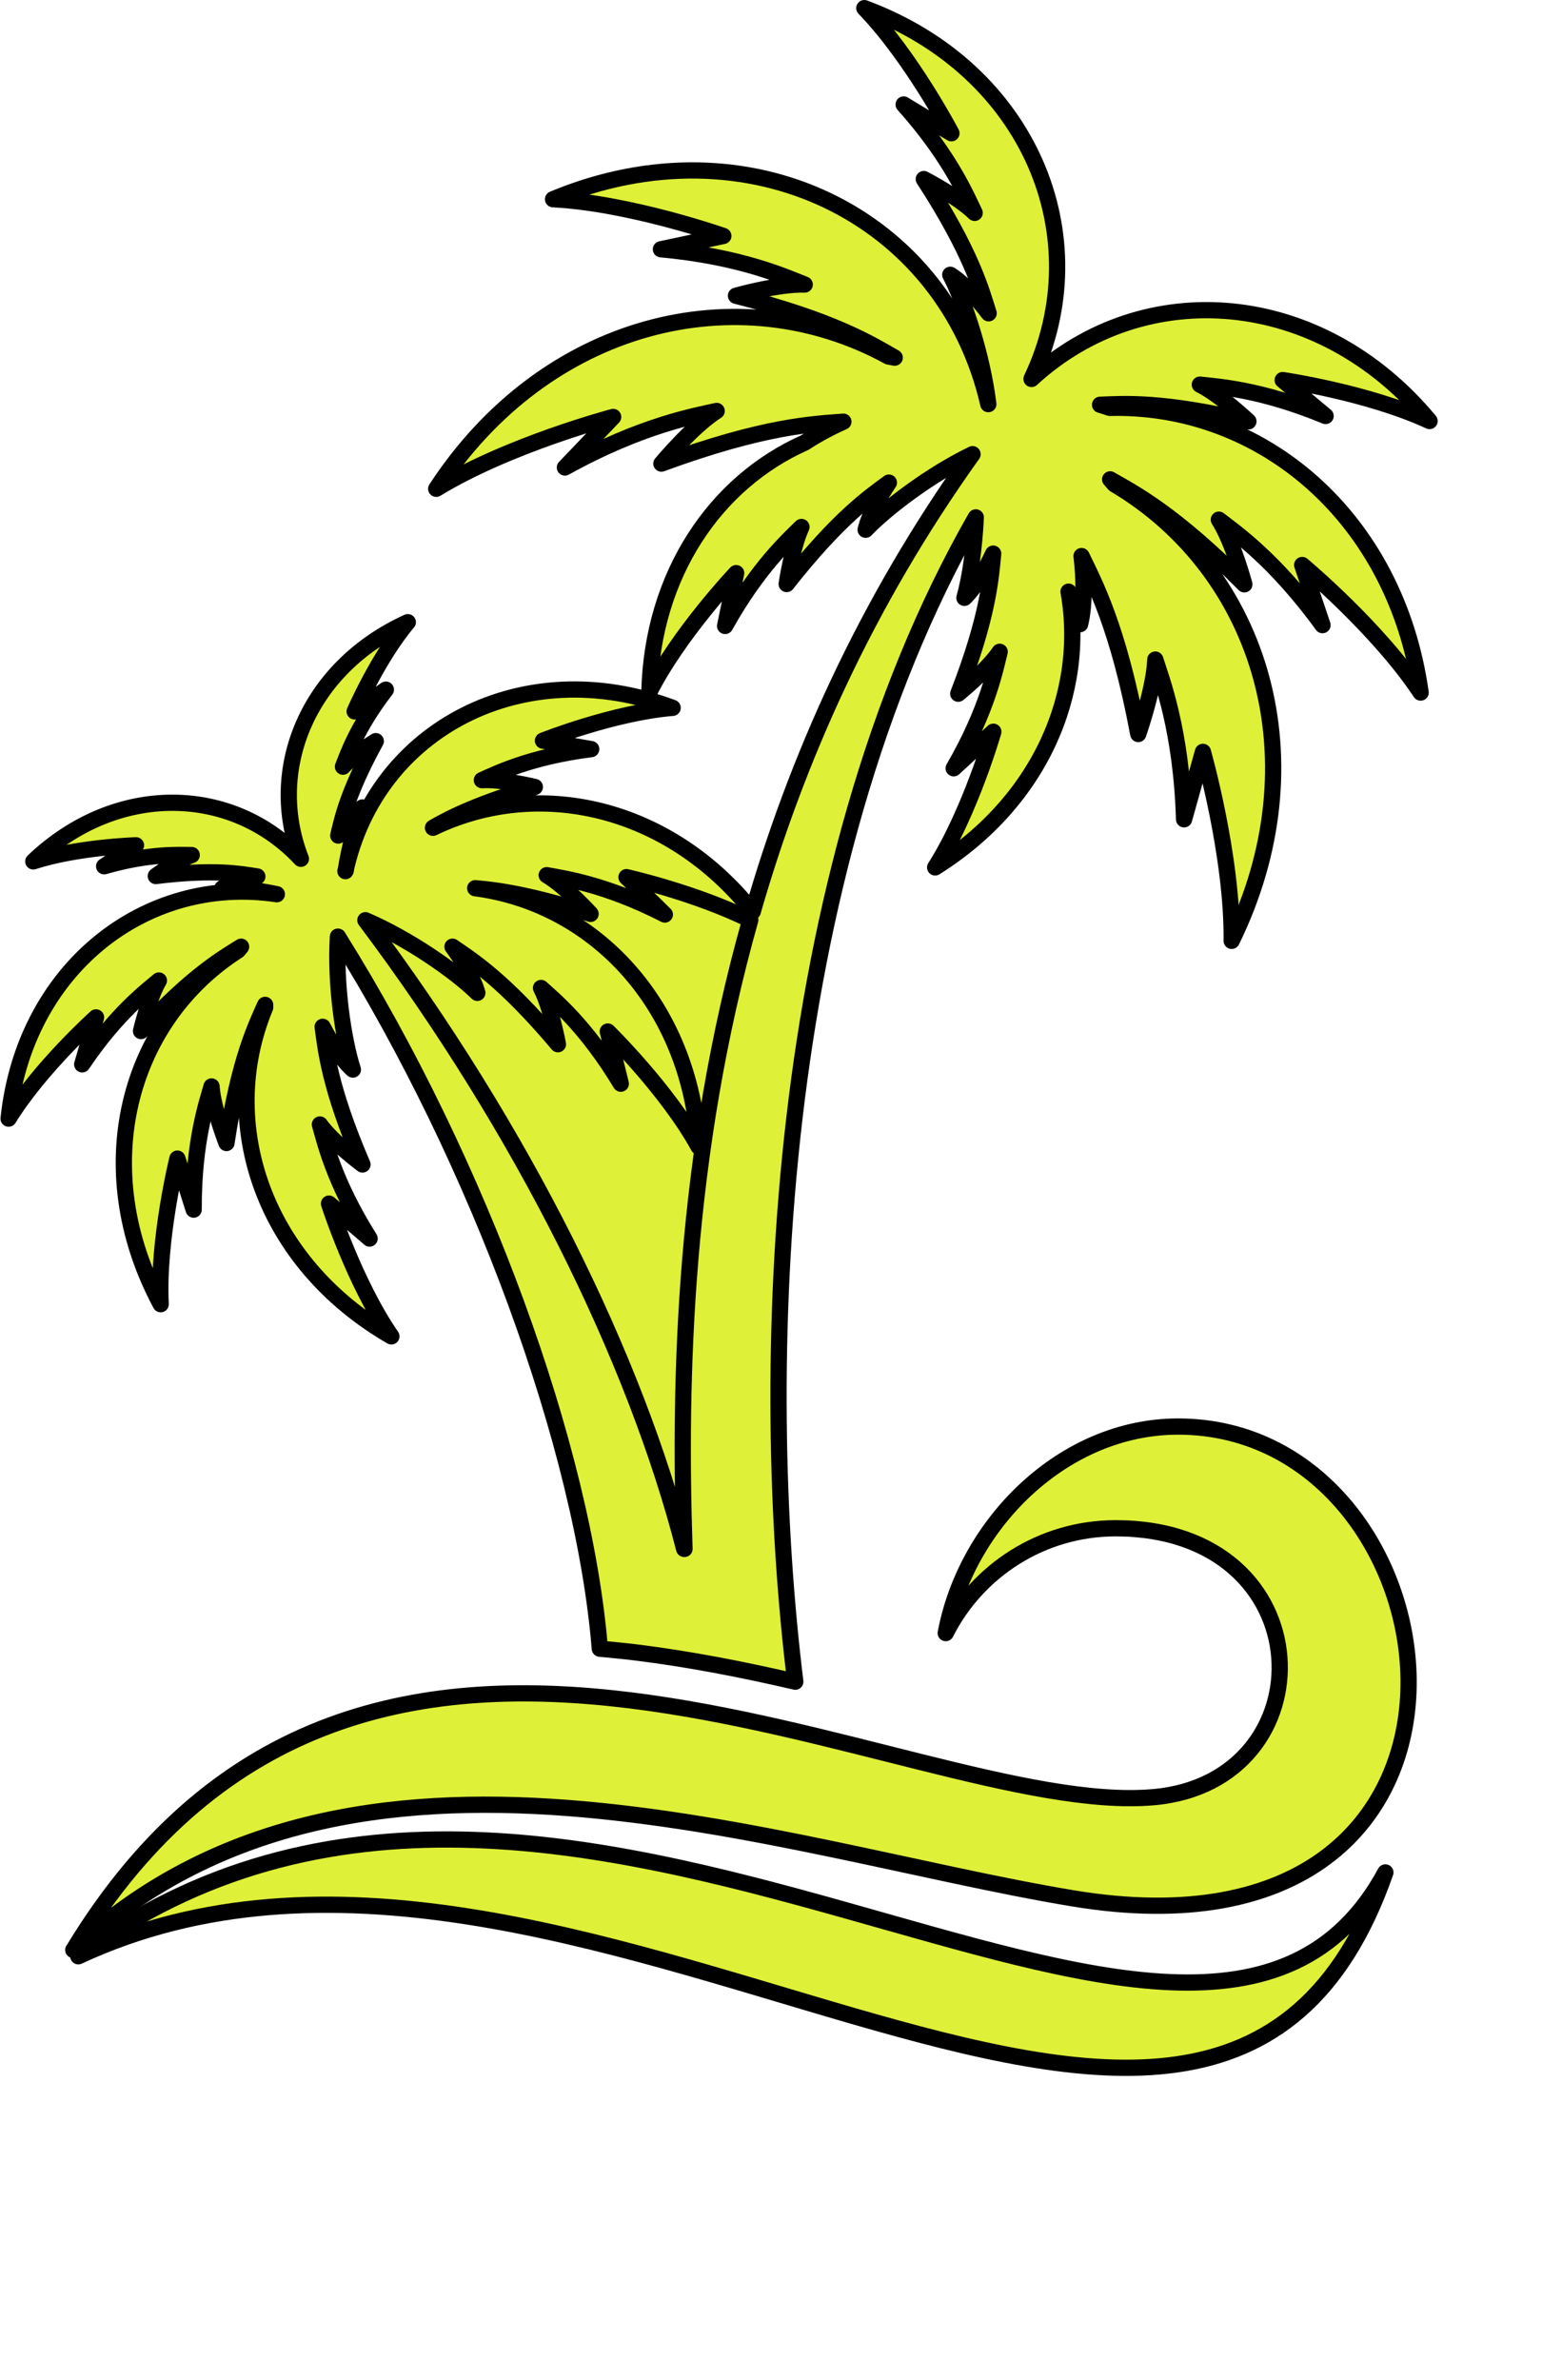 <?xml version="1.0" encoding="UTF-8"?><svg id="Layer_2" xmlns="http://www.w3.org/2000/svg" xmlns:xlink="http://www.w3.org/1999/xlink" viewBox="0 0 94.91 146.46"><defs><style>.cls-1{fill:none;}.cls-1,.cls-2{fill-rule:evenodd;}.cls-1,.cls-3,.cls-4{stroke:#000;stroke-linecap:round;stroke-linejoin:round;}.cls-2,.cls-5,.cls-3,.cls-4{fill:#def037;}.cls-6{clip-path:url(#clippath-2);}.cls-7,.cls-5{stroke-width:0px;}.cls-8{clip-path:url(#clippath-1);}.cls-3,.cls-4{clip-rule:evenodd;}.cls-9{clip-path:url(#clippath-3);}.cls-4{clip-path:url(#clippath);}</style><clipPath id="clippath"><path class="cls-3" d="m42.13,95.32c-.35-10.49-.04-24.21,4.05-38.71-3.39-1.68-7.62-2.63-7.62-2.63,1.58,1.53,2.36,2.3,2.36,2.3-3.73-1.91-6.29-2.23-7.27-2.42,1.18.7,2.7,2.38,2.7,2.38-3.45-1.12-5.63-1.46-7.1-1.58,7.34.96,13.23,7.18,13.75,15.91-1.93-3.51-5.59-7.09-5.59-7.09.54,2.14.8,3.21.8,3.21-2.16-3.59-4.16-5.21-4.91-5.89.63,1.22,1.04,3.46,1.04,3.46-3.34-3.97-5.34-5.21-6.49-6,.57.76,1.28,1.94,1.53,2.84-1.33-1.31-4.21-3.32-6.89-4.47,9.71,12.93,16.61,26.96,19.62,38.69"/></clipPath><clipPath id="clippath-1"><path class="cls-4" d="m21.26,53.61c1.9-8.75,10.94-13.49,20.14-10.05-3.65.3-7.98,2.02-7.98,2.02,1.97.35,2.97.52,2.97.52-3.8.48-5.89,1.54-6.73,1.91,1.25-.07,3.26.42,3.26.42-3.26.95-5.11,1.83-6.27,2.51,6.5-3.13,14.51-1.32,19.68,5.16,2.67-9.29,6.91-18.89,13.53-28.15-2.59,1.25-5.31,3.32-6.58,4.65.21-.9.89-2.1,1.43-2.9-1.12.83-3.07,2.14-6.29,6.24,0,0,.33-2.26.91-3.51-.71.71-2.65,2.42-4.7,6.09,0,0,.22-1.09.68-3.25,0,0-3.53,3.73-5.34,7.31.18-7.24,4.08-12.9,9.56-15.34.77-.51,1.66-.97,2.38-1.29-1.8.14-4.86.25-11.2,2.58,0,0,1.9-2.28,3.4-3.24-1.26.29-4.58.84-9.34,3.48,0,0,.99-1.03,2.97-3.11,0,0-6.44,1.7-10.89,4.42,6.71-10.27,18.56-13.22,27.84-8.14.13.02.27.05.38.07-1.43-.82-3.78-2.3-9.77-3.81,0,0,2.6-.74,4.23-.69-1.11-.43-3.89-1.72-8.85-2.17,0,0,1.29-.27,3.84-.82,0,0-5.74-2.02-10.48-2.26,11.98-4.99,24.13.99,26.79,12.61-.36-2.96-1.46-6.29-2.34-7.96.82.51,1.78,1.59,2.36,2.37-.43-1.37-1.05-3.73-3.99-8.26,0,0,2.1,1.08,3.13,2.08-.46-.94-1.47-3.42-4.37-6.67,0,0,.98.6,2.94,1.77,0,0-2.47-4.71-5.36-7.7,10.16,3.77,14.45,14.04,10.29,22.82,6.93-6.38,17.73-5.57,24.5,2.59-3.77-1.75-9.04-2.52-9.04-2.52,1.76,1.47,2.64,2.21,2.64,2.21-4.03-1.67-6.71-1.81-7.74-1.93,1.27.63,2.99,2.26,2.99,2.26-5.25-1.26-7.68-1.08-9.13-1.02.19.05.38.12.59.19,9.34-.23,17.61,6.71,19.14,17.52-2.63-3.97-7.29-7.85-7.29-7.85.84,2.46,1.25,3.7,1.25,3.7-2.91-4.02-5.43-5.76-6.38-6.49.88,1.38,1.57,3.98,1.57,3.98-4.33-4.37-6.83-5.64-8.26-6.46.09.11.18.2.26.3,9.1,5.39,12.62,17.08,7.22,28.1.06-5.21-1.77-11.63-1.77-11.63-.77,2.77-1.16,4.15-1.16,4.15-.16-5.46-1.38-8.59-1.77-9.83-.07,1.79-1.05,4.58-1.05,4.58-1.24-6.64-2.71-9.32-3.49-10.95.15,1.23.21,3.03-.09,4.19-.17-.57-.41-1.25-.71-2,1.1,6.23-1.75,12.92-8.21,16.97,2.16-3.4,3.58-8.35,3.58-8.35-1.64,1.51-2.44,2.25-2.44,2.25,2.11-3.65,2.58-6.2,2.83-7.17-.77,1.14-2.55,2.58-2.55,2.58,1.89-4.87,2.01-7.23,2.15-8.62-.4.86-1.09,2.07-1.77,2.72.33-1.16.61-3.01.7-4.95-12.64,22.11-13.44,52.71-11.11,71.65-3.24-.75-6.5-1.39-9.81-1.8-.75-.09-1.49-.16-2.22-.23-1-12.29-7.38-29.85-16.12-43.82-.18,2.92.34,6.4.92,8.18-.7-.62-1.43-1.79-1.86-2.63.19,1.37.4,3.71,2.45,8.47,0,0-1.82-1.35-2.62-2.46.28.96.83,3.48,3.06,7.02,0,0-.83-.71-2.5-2.15,0,0,1.56,4.87,3.84,8.17-7.87-4.54-10.74-13.06-7.77-20.24,0-.06,0-.12,0-.16-.56,1.26-1.61,3.37-2.38,8.5,0,0-.83-2.12-.92-3.48-.27.96-1.12,3.4-1.1,7.58,0,0-.33-1.05-1-3.14,0,0-1.23,4.97-1.03,8.96-4.45-8.3-2.08-17.38,4.76-21.77.07-.08.13-.15.19-.23-1.06.67-2.94,1.71-6.16,5.19,0,0,.47-2.02,1.1-3.11-.7.6-2.59,1.99-4.72,5.16,0,0,.28-.97.85-2.89,0,0-3.47,3.12-5.38,6.23.97-9.21,8.4-15.03,16.51-13.81-1.28-.27-2.54-.39-3.36-.36.56-.35,1.51-.61,2.16-.73-.97-.15-2.6-.48-6.25-.03,0,0,1.3-.97,2.21-1.29-.71,0-2.54-.13-5.39.69,0,0,.66-.43,1.96-1.29,0,0-3.62.11-6.32.99,5.11-4.87,12.24-4.7,16.47-.16-2.14-5.47.41-11.76,6.58-14.56-1.83,2.17-3.27,5.49-3.27,5.49,1.28-.89,1.92-1.34,1.92-1.34-1.81,2.35-2.38,4.09-2.64,4.74.64-.72,2.02-1.57,2.02-1.57-1.77,3.23-2.08,4.86-2.31,5.81.36-.56.96-1.34,1.49-1.73-.38.86-.79,2.35-1.03,3.88Z"/></clipPath><clipPath id="clippath-2"><path class="cls-3" d="m4.82,120.39c30.04-22.28,68.79,16.36,80.45-5.16-10.74,30.81-49.99-9.03-80.45,5.16"/></clipPath><clipPath id="clippath-3"><path class="cls-3" d="m4.51,120c17.26-16.04,43.35-6.2,61.5-3.18,28.63,4.76,24.35-29.03,6.5-29.03-7.08,0-13.04,6-14.3,12.71,1.93-3.82,5.89-6.45,10.46-6.45,12.94,0,13.15,15.62,2.31,16.55-15.3,1.31-48.42-20.34-66.46,9.39"/></clipPath></defs><g id="Layer_1-2"><path class="cls-2" d="m42.13,95.32c-.35-10.49-.04-24.21,4.05-38.71-3.39-1.68-7.62-2.63-7.62-2.63,1.58,1.53,2.36,2.3,2.36,2.3-3.73-1.91-6.29-2.23-7.27-2.42,1.18.7,2.7,2.38,2.7,2.38-3.45-1.12-5.63-1.46-7.1-1.58,7.34.96,13.23,7.18,13.75,15.91-1.93-3.51-5.59-7.09-5.59-7.09.54,2.14.8,3.21.8,3.21-2.16-3.59-4.16-5.21-4.91-5.89.63,1.22,1.04,3.46,1.04,3.46-3.34-3.97-5.34-5.21-6.49-6,.57.76,1.28,1.94,1.53,2.84-1.33-1.31-4.21-3.32-6.89-4.47,9.71,12.93,16.61,26.96,19.62,38.69"/><path class="cls-2" d="m21.26,53.61c1.9-8.75,10.94-13.49,20.14-10.05-3.65.3-7.98,2.02-7.98,2.02,1.97.35,2.97.52,2.97.52-3.8.48-5.89,1.54-6.73,1.91,1.25-.07,3.26.42,3.26.42-3.26.95-5.11,1.83-6.27,2.51,6.5-3.13,14.51-1.32,19.68,5.16,2.67-9.29,6.91-18.89,13.53-28.15-2.59,1.25-5.31,3.32-6.58,4.65.21-.9.89-2.1,1.43-2.9-1.12.83-3.07,2.14-6.29,6.24,0,0,.33-2.26.91-3.51-.71.71-2.65,2.42-4.7,6.09,0,0,.22-1.09.68-3.25,0,0-3.53,3.73-5.34,7.31.18-7.24,4.08-12.9,9.56-15.34.77-.51,1.66-.97,2.38-1.29-1.8.14-4.86.25-11.2,2.58,0,0,1.9-2.28,3.4-3.24-1.26.29-4.58.84-9.34,3.48,0,0,.99-1.03,2.97-3.11,0,0-6.44,1.7-10.89,4.42,6.71-10.27,18.56-13.22,27.84-8.14.13.02.27.05.38.07-1.43-.82-3.78-2.3-9.77-3.81,0,0,2.6-.74,4.23-.69-1.11-.43-3.89-1.72-8.85-2.17,0,0,1.29-.27,3.84-.82,0,0-5.74-2.02-10.48-2.26,11.98-4.99,24.13.99,26.79,12.61-.36-2.96-1.46-6.29-2.34-7.96.82.51,1.78,1.59,2.36,2.37-.43-1.37-1.05-3.73-3.99-8.26,0,0,2.1,1.08,3.13,2.08-.46-.94-1.47-3.42-4.37-6.67,0,0,.98.6,2.94,1.77,0,0-2.47-4.71-5.36-7.7,10.16,3.77,14.45,14.04,10.29,22.82,6.93-6.38,17.73-5.57,24.5,2.59-3.77-1.75-9.04-2.52-9.04-2.52,1.76,1.47,2.64,2.21,2.64,2.21-4.03-1.67-6.71-1.81-7.74-1.93,1.27.63,2.99,2.26,2.99,2.26-5.25-1.26-7.68-1.08-9.13-1.02.19.05.38.12.59.19,9.34-.23,17.61,6.71,19.14,17.52-2.63-3.97-7.29-7.85-7.29-7.85.84,2.46,1.25,3.7,1.25,3.7-2.91-4.02-5.43-5.76-6.38-6.49.88,1.38,1.57,3.98,1.57,3.98-4.33-4.37-6.83-5.64-8.26-6.46.09.11.18.2.26.3,9.1,5.39,12.62,17.08,7.22,28.1.06-5.21-1.77-11.63-1.77-11.63-.77,2.77-1.16,4.15-1.16,4.15-.16-5.46-1.38-8.59-1.77-9.83-.07,1.79-1.05,4.58-1.05,4.58-1.24-6.64-2.71-9.32-3.49-10.95.15,1.23.21,3.03-.09,4.19-.17-.57-.41-1.25-.71-2,1.1,6.23-1.75,12.92-8.21,16.97,2.16-3.4,3.58-8.35,3.58-8.35-1.64,1.51-2.44,2.25-2.44,2.25,2.11-3.65,2.58-6.2,2.83-7.17-.77,1.14-2.55,2.58-2.55,2.58,1.89-4.87,2.01-7.23,2.15-8.62-.4.86-1.09,2.07-1.77,2.72.33-1.16.61-3.01.7-4.95-12.64,22.11-13.44,52.71-11.11,71.65-3.24-.75-6.5-1.39-9.81-1.8-.75-.09-1.49-.16-2.22-.23-1-12.29-7.38-29.85-16.12-43.82-.18,2.92.34,6.4.92,8.18-.7-.62-1.43-1.79-1.86-2.63.19,1.37.4,3.71,2.45,8.47,0,0-1.82-1.35-2.62-2.46.28.96.83,3.48,3.06,7.02,0,0-.83-.71-2.5-2.15,0,0,1.56,4.87,3.84,8.17-7.87-4.54-10.74-13.06-7.77-20.24,0-.06,0-.12,0-.16-.56,1.26-1.61,3.37-2.38,8.5,0,0-.83-2.12-.92-3.48-.27.96-1.12,3.4-1.1,7.58,0,0-.33-1.05-1-3.14,0,0-1.23,4.97-1.03,8.96-4.45-8.3-2.08-17.38,4.76-21.77.07-.08.13-.15.19-.23-1.06.67-2.94,1.71-6.16,5.19,0,0,.47-2.02,1.1-3.11-.7.6-2.59,1.99-4.72,5.16,0,0,.28-.97.85-2.89,0,0-3.47,3.12-5.38,6.23.97-9.21,8.4-15.03,16.51-13.81-1.28-.27-2.54-.39-3.36-.36.56-.35,1.51-.61,2.16-.73-.97-.15-2.6-.48-6.25-.03,0,0,1.3-.97,2.21-1.29-.71,0-2.54-.13-5.39.69,0,0,.66-.43,1.96-1.29,0,0-3.62.11-6.32.99,5.11-4.87,12.24-4.7,16.47-.16-2.14-5.47.41-11.76,6.58-14.56-1.83,2.17-3.27,5.49-3.27,5.49,1.28-.89,1.92-1.34,1.92-1.34-1.81,2.35-2.38,4.09-2.64,4.74.64-.72,2.02-1.57,2.02-1.57-1.77,3.23-2.08,4.86-2.31,5.81.36-.56.96-1.34,1.49-1.73-.38.86-.79,2.35-1.03,3.88Z"/><g class="cls-8"><rect class="cls-5" x=".53" y=".52" width="87.47" height="103"/><path class="cls-7" d="m.57,103.49c19.5-.19,46.15-.27,65.65-.37,5.42-.06,16.37-.03,21.79,0,0,0-.41.41-.41.41l.2-51.5c.03-6.41.07-19.34.02-25.75,0,0-.08-25.75-.08-25.75,0,0,.27.27.27.27-21.8.15-65.68.23-87.47.25,0,0,.52-.52.52-.52-.03,28.71-.28,73.93-.49,102.97h0Zm-.07.07C.41,74.32-.08,29.43.01.52,0,.23.24,0,.53,0c21.81.02,65.68.11,87.47.25.15,0,.27.12.27.27l-.08,25.75c-.06,6.43-.02,19.33.02,25.75,0,0,.2,51.5.2,51.5,0,.23-.18.41-.41.41-5.48.02-16.47.05-21.95,0-19.47-.1-46.1-.18-65.56-.37H.5Z"/></g><path class="cls-1" d="m42.13,95.32c-.35-10.49-.04-24.21,4.05-38.71-3.39-1.68-7.62-2.63-7.62-2.63,1.58,1.53,2.36,2.3,2.36,2.3-3.73-1.91-6.29-2.23-7.27-2.42,1.18.7,2.7,2.38,2.7,2.38-3.45-1.12-5.63-1.46-7.1-1.58,7.34.96,13.23,7.18,13.75,15.91-1.93-3.51-5.59-7.09-5.59-7.09.54,2.14.8,3.21.8,3.21-2.16-3.59-4.16-5.21-4.91-5.89.63,1.22,1.04,3.46,1.04,3.46-3.34-3.97-5.34-5.21-6.49-6,.57.76,1.28,1.94,1.53,2.84-1.33-1.31-4.21-3.32-6.89-4.47,9.71,12.93,16.61,26.96,19.62,38.69"/><path class="cls-1" d="m21.26,53.61c1.9-8.75,10.94-13.49,20.14-10.05-3.65.3-7.98,2.02-7.98,2.02,1.97.35,2.97.52,2.97.52-3.8.48-5.89,1.54-6.73,1.91,1.25-.07,3.26.42,3.26.42-3.26.95-5.11,1.83-6.27,2.51,6.5-3.13,14.51-1.32,19.68,5.16,2.67-9.29,6.91-18.89,13.53-28.15-2.59,1.25-5.31,3.32-6.58,4.65.21-.9.89-2.1,1.43-2.9-1.12.83-3.07,2.14-6.29,6.24,0,0,.33-2.26.91-3.51-.71.71-2.65,2.42-4.7,6.09,0,0,.22-1.09.68-3.25,0,0-3.53,3.73-5.34,7.31.18-7.24,4.08-12.9,9.56-15.34.77-.51,1.66-.97,2.38-1.29-1.8.14-4.86.25-11.2,2.58,0,0,1.9-2.28,3.4-3.24-1.26.29-4.58.84-9.34,3.48,0,0,.99-1.03,2.97-3.11,0,0-6.44,1.7-10.89,4.42,6.71-10.27,18.56-13.22,27.84-8.14.13.02.27.05.38.07-1.43-.82-3.78-2.3-9.77-3.81,0,0,2.6-.74,4.23-.69-1.11-.43-3.89-1.72-8.85-2.17,0,0,1.29-.27,3.84-.82,0,0-5.74-2.02-10.48-2.26,11.98-4.99,24.13.99,26.79,12.61-.36-2.96-1.46-6.29-2.34-7.96.82.51,1.78,1.59,2.36,2.37-.43-1.37-1.05-3.73-3.99-8.26,0,0,2.1,1.08,3.13,2.08-.46-.94-1.47-3.42-4.37-6.67,0,0,.98.6,2.94,1.77,0,0-2.47-4.71-5.36-7.7,10.16,3.77,14.45,14.04,10.29,22.82,6.93-6.38,17.73-5.57,24.5,2.59-3.77-1.75-9.04-2.52-9.04-2.52,1.76,1.47,2.64,2.21,2.64,2.21-4.03-1.67-6.71-1.81-7.74-1.93,1.27.63,2.99,2.26,2.99,2.26-5.25-1.26-7.68-1.08-9.13-1.02.19.05.38.12.59.19,9.34-.23,17.61,6.71,19.14,17.52-2.63-3.97-7.29-7.85-7.29-7.85.84,2.46,1.25,3.7,1.25,3.7-2.91-4.02-5.43-5.76-6.38-6.49.88,1.38,1.57,3.98,1.57,3.98-4.33-4.37-6.83-5.64-8.26-6.46.09.11.18.2.26.3,9.1,5.39,12.62,17.08,7.22,28.1.06-5.21-1.77-11.63-1.77-11.63-.77,2.77-1.16,4.15-1.16,4.15-.16-5.46-1.38-8.59-1.77-9.83-.07,1.79-1.05,4.58-1.05,4.58-1.24-6.64-2.71-9.32-3.49-10.95.15,1.23.21,3.03-.09,4.19-.17-.57-.41-1.25-.71-2,1.1,6.23-1.75,12.92-8.21,16.97,2.16-3.4,3.58-8.35,3.58-8.35-1.64,1.51-2.44,2.25-2.44,2.25,2.11-3.65,2.58-6.2,2.83-7.17-.77,1.14-2.55,2.58-2.55,2.58,1.89-4.87,2.01-7.23,2.15-8.62-.4.86-1.09,2.07-1.77,2.72.33-1.16.61-3.01.7-4.95-12.64,22.11-13.44,52.71-11.11,71.65-3.24-.75-6.5-1.39-9.81-1.8-.75-.09-1.49-.16-2.22-.23-1-12.29-7.38-29.85-16.12-43.82-.18,2.92.34,6.4.92,8.18-.7-.62-1.43-1.79-1.86-2.63.19,1.37.4,3.71,2.45,8.47,0,0-1.82-1.35-2.62-2.46.28.96.83,3.48,3.06,7.02,0,0-.83-.71-2.5-2.15,0,0,1.56,4.87,3.84,8.17-7.87-4.54-10.74-13.06-7.77-20.24,0-.06,0-.12,0-.16-.56,1.26-1.61,3.37-2.38,8.5,0,0-.83-2.12-.92-3.48-.27.96-1.12,3.4-1.1,7.58,0,0-.33-1.05-1-3.14,0,0-1.23,4.97-1.03,8.96-4.45-8.3-2.08-17.38,4.76-21.77.07-.08.13-.15.19-.23-1.06.67-2.94,1.71-6.16,5.19,0,0,.47-2.02,1.1-3.11-.7.6-2.59,1.99-4.72,5.16,0,0,.28-.97.85-2.89,0,0-3.47,3.12-5.38,6.23.97-9.21,8.4-15.03,16.51-13.81-1.28-.27-2.54-.39-3.36-.36.56-.35,1.51-.61,2.16-.73-.97-.15-2.6-.48-6.25-.03,0,0,1.3-.97,2.21-1.29-.71,0-2.54-.13-5.39.69,0,0,.66-.43,1.96-1.29,0,0-3.62.11-6.32.99,5.11-4.87,12.24-4.7,16.47-.16-2.14-5.47.41-11.76,6.58-14.56-1.83,2.17-3.27,5.49-3.27,5.49,1.28-.89,1.92-1.34,1.92-1.34-1.81,2.35-2.38,4.09-2.64,4.74.64-.72,2.02-1.57,2.02-1.57-1.77,3.23-2.08,4.86-2.31,5.81.36-.56.96-1.34,1.49-1.73-.38.86-.79,2.35-1.03,3.88Z"/><path class="cls-2" d="m4.82,120.39c30.04-22.28,68.79,16.36,80.45-5.16-10.74,30.81-49.99-9.03-80.45,5.16"/><g class="cls-6"><rect class="cls-5" x="4.82" y="98.1" width="80.45" height="47.93"/><path class="cls-7" d="m4.86,146c26.98-.31,53.53-.56,80.42-.24,0,0-.28.28-.28.28,0,0,.09-11.98.09-11.98.06-7.6-.04-28.09-.09-35.95,0,0,.27.27.27.27-10.03.09-30.2.19-40.23.22-10.01.04-30.21.01-40.23-.02,0,0,.48-.48.48-.48,0,0-.44,47.9-.44,47.9h0Zm-.07.07c-.12-11.95-.37-36.01-.44-47.97,0-.26.21-.48.48-.48,10.04-.03,30.19-.06,40.23-.02,10.02.04,30.21.13,40.23.22.15,0,.27.12.27.27-.05,7.96-.15,28.26-.09,35.95,0,0,.09,11.98.09,11.98,0,.15-.12.28-.27.28-26.75.31-53.83.07-80.49-.24h0Z"/></g><path class="cls-1" d="m4.82,120.39c30.04-22.28,68.79,16.36,80.45-5.16-10.74,30.81-49.99-9.03-80.45,5.16"/><path class="cls-2" d="m4.51,120c17.26-16.04,43.35-6.2,61.5-3.18,28.63,4.76,24.35-29.03,6.5-29.03-7.08,0-13.04,6-14.3,12.71,1.93-3.82,5.89-6.45,10.46-6.45,12.94,0,13.15,15.62,2.31,16.55-15.3,1.31-48.42-20.34-66.46,9.39"/><g class="cls-9"><rect class="cls-5" x="4.51" y="87.8" width="90.13" height="33.78"/><path class="cls-7" d="m4.54,121.54c28.36-.18,62.44-.86,89.91.03.15-9.77-.08-23.87-.09-33.78,0,0,.27.27.27.27-15.02.12-30.04.21-45.06.24-13.25.04-32-.02-45.06-.13,0,0,.38-.38.38-.38-.04,8.41-.25,25.34-.35,33.75h0Zm-.07.07c-.1-8.43-.3-25.39-.35-33.82,0-.21.17-.38.38-.38,7.51-.05,15.02-.14,22.53-.13,21.83.23,46.46-.47,67.87.51-.16,9.96-.1,23.96-.09,33.78,0,.1-.08.18-.18.18l-22.6.18c-20.82.18-46.63-.12-67.56-.33h0Z"/></g><path class="cls-1" d="m4.51,120c17.26-16.04,43.35-6.2,61.5-3.18,28.63,4.76,24.35-29.03,6.5-29.03-7.08,0-13.04,6-14.3,12.71,1.93-3.82,5.89-6.45,10.46-6.45,12.94,0,13.15,15.62,2.31,16.55-15.3,1.31-48.42-20.34-66.46,9.39"/></g></svg>